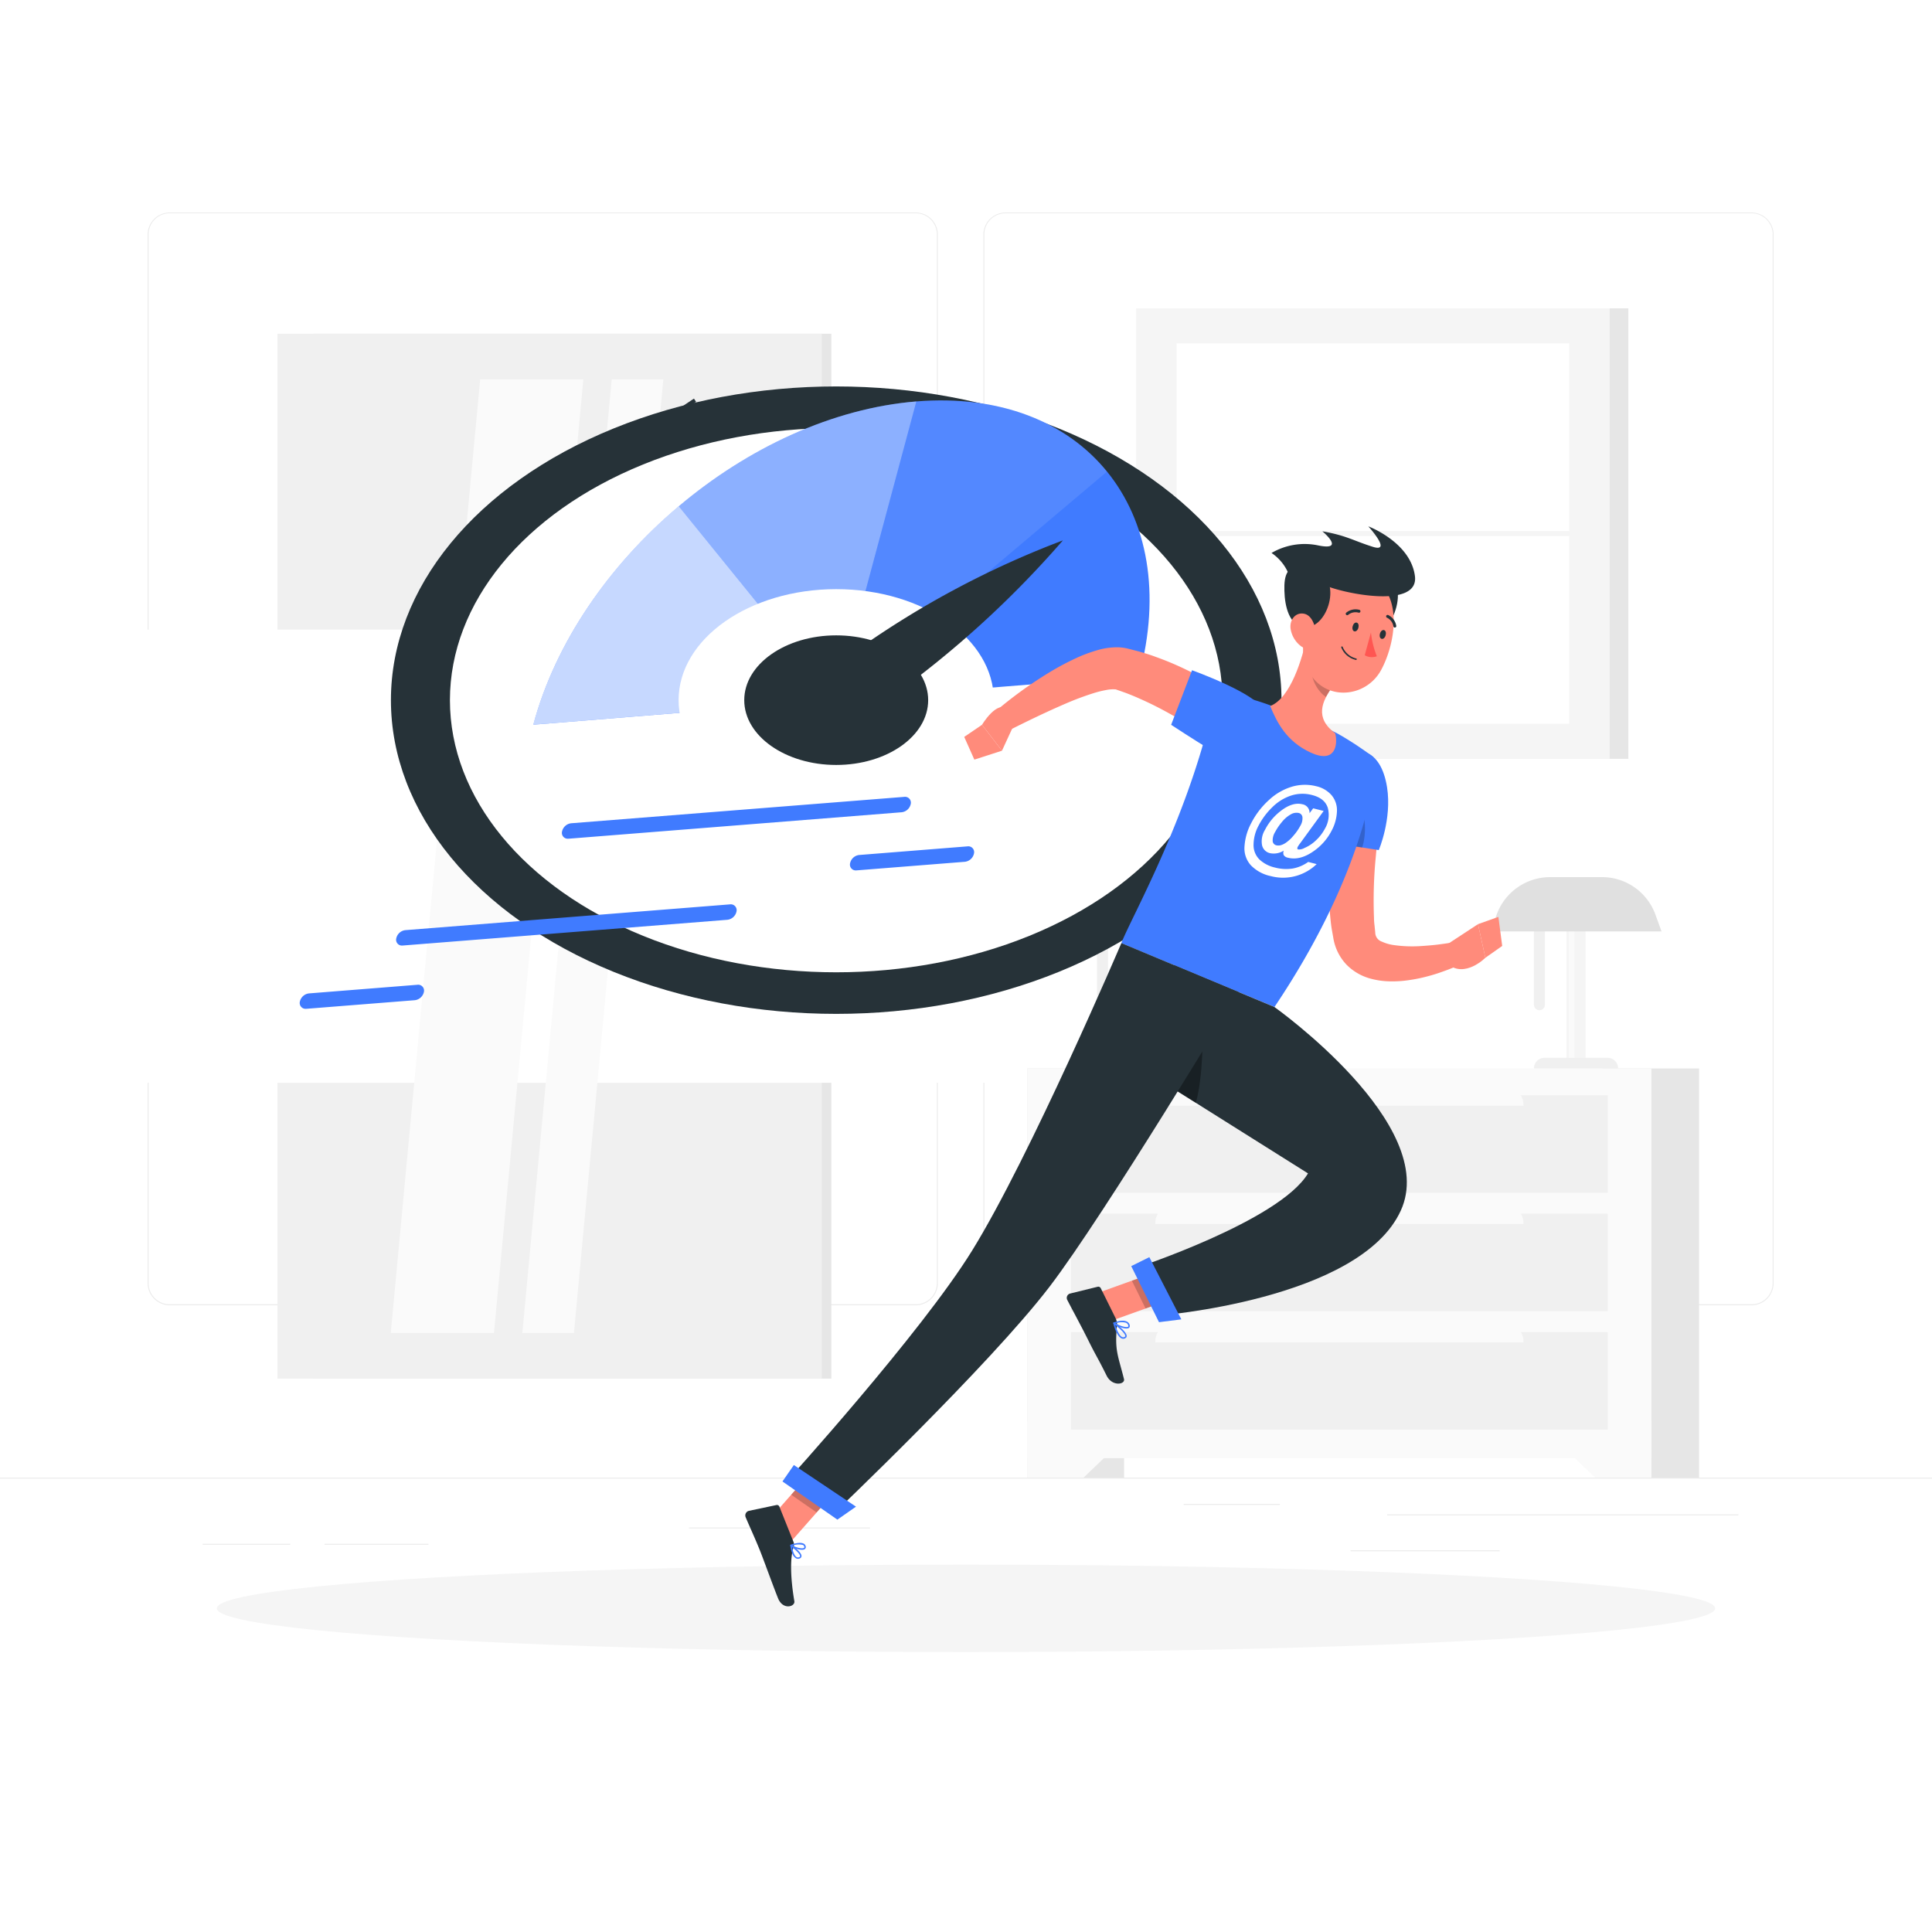 <svg class="animated" id="freepik_stories-fast-loading" xmlns="http://www.w3.org/2000/svg" viewBox="0 0 500 500" version="1.1" xmlns:xlink="http://www.w3.org/1999/xlink" xmlns:svgjs="http://svgjs.com/svgjs"><style>svg#freepik_stories-fast-loading:not(.animated) .animable {opacity: 0;}svg#freepik_stories-fast-loading.animated #freepik--Speedometer--inject-18 {animation: 1.5s Infinite  linear shake;animation-delay: 0s;}svg#freepik_stories-fast-loading.animated #freepik--Character--inject-18 {animation: 1.5s Infinite  linear shake;animation-delay: 0s;}            @keyframes shake {                10%, 90% {                    transform: translate3d(-1px, 0, 0);                  }                  20%, 80% {                    transform: translate3d(2px, 0, 0);                  }                  30%, 50%, 70% {                    transform: translate3d(-4px, 0, 0);                  }                  40%, 60% {                    transform: translate3d(4px, 0, 0);                  }            }        </style><g id="freepik--background-complete--inject-18" class="animable" style="transform-origin: 250px 228.23px;"><rect y="382.4" width="500" height="0.25" style="fill: rgb(235, 235, 235); transform-origin: 250px 382.525px;" id="el3mdr6rk7bpi" class="animable"></rect><rect x="359" y="391.92" width="90.9" height="0.25" style="fill: rgb(235, 235, 235); transform-origin: 404.45px 392.045px;" id="elhjqn4ci42sf" class="animable"></rect><rect x="306.33" y="389.21" width="24.89" height="0.25" style="fill: rgb(235, 235, 235); transform-origin: 318.775px 389.335px;" id="eln9l8ogn6s0j" class="animable"></rect><rect x="349.52" y="401.21" width="38.59" height="0.25" style="fill: rgb(235, 235, 235); transform-origin: 368.815px 401.335px;" id="el11ef1kc4hogh" class="animable"></rect><rect x="52.46" y="399.53" width="22.64" height="0.25" style="fill: rgb(235, 235, 235); transform-origin: 63.78px 399.655px;" id="elhko7633wppf" class="animable"></rect><rect x="84" y="399.53" width="26.89" height="0.25" style="fill: rgb(235, 235, 235); transform-origin: 97.445px 399.655px;" id="elwwtxeya0ss8" class="animable"></rect><rect x="178.31" y="395.31" width="46.84" height="0.25" style="fill: rgb(235, 235, 235); transform-origin: 201.73px 395.435px;" id="el2tu1r908a9u" class="animable"></rect><path d="M237,337.8H43.91a5.71,5.71,0,0,1-5.7-5.71V60.66A5.71,5.71,0,0,1,43.91,55H237a5.71,5.71,0,0,1,5.71,5.71V332.09A5.71,5.71,0,0,1,237,337.8ZM43.91,55.2a5.46,5.46,0,0,0-5.45,5.46V332.09a5.46,5.46,0,0,0,5.45,5.46H237a5.47,5.47,0,0,0,5.46-5.46V60.66A5.47,5.47,0,0,0,237,55.2Z" style="fill: rgb(235, 235, 235); transform-origin: 140.46px 196.4px;" id="elevbrtk9qxq5" class="animable"></path><path d="M453.31,337.8H260.21a5.72,5.72,0,0,1-5.71-5.71V60.66A5.72,5.72,0,0,1,260.21,55h193.1A5.71,5.71,0,0,1,459,60.66V332.09A5.71,5.71,0,0,1,453.31,337.8ZM260.21,55.2a5.47,5.47,0,0,0-5.46,5.46V332.09a5.47,5.47,0,0,0,5.46,5.46h193.1a5.47,5.47,0,0,0,5.46-5.46V60.66a5.47,5.47,0,0,0-5.46-5.46Z" style="fill: rgb(235, 235, 235); transform-origin: 356.75px 196.4px;" id="elkqjifez5re" class="animable"></path><g id="el31qf6rynh2n"><rect x="316.49" y="79.8" width="104.93" height="116.58" style="fill: rgb(230, 230, 230); transform-origin: 368.955px 138.09px; transform: rotate(180deg);" class="animable"></rect></g><g id="elrhe8a4zy7un"><rect x="294.04" y="79.8" width="122.54" height="116.58" style="fill: rgb(245, 245, 245); transform-origin: 355.31px 138.09px; transform: rotate(180deg);" class="animable"></rect></g><g id="elulwdotxhp8"><rect x="304.51" y="88.86" width="101.6" height="98.46" style="fill: rgb(255, 255, 255); transform-origin: 355.31px 138.09px; transform: rotate(90deg);" class="animable"></rect></g><g id="elxews4dv8tal"><rect x="303.21" y="137.45" width="104.2" height="1.28" style="fill: rgb(245, 245, 245); transform-origin: 355.31px 138.09px; transform: rotate(90deg);" class="animable"></rect></g><g id="elgvlalcw67y"><rect x="81.11" y="86.38" width="134.04" height="270.4" style="fill: rgb(230, 230, 230); transform-origin: 148.13px 221.58px; transform: rotate(180deg);" class="animable"></rect></g><g id="eldzmz6b2wz0h"><rect x="71.8" y="86.38" width="140.88" height="270.4" style="fill: rgb(240, 240, 240); transform-origin: 142.24px 221.58px; transform: rotate(180deg);" class="animable"></rect></g><g id="elgv9ucq9rzwj"><rect x="18.84" y="162.95" width="246.8" height="117.27" style="fill: rgb(255, 255, 255); transform-origin: 142.24px 221.585px; transform: rotate(90deg);" class="animable"></rect></g><polygon points="127.84 344.98 150.97 98.19 124.27 98.19 101.13 344.98 127.84 344.98" style="fill: rgb(250, 250, 250); transform-origin: 126.05px 221.585px;" id="elzh5qfwnj5m" class="animable"></polygon><polygon points="148.53 344.98 171.67 98.19 158.31 98.19 135.18 344.98 148.53 344.98" style="fill: rgb(250, 250, 250); transform-origin: 153.425px 221.585px;" id="elbirbfo7rwmt" class="animable"></polygon><g id="el8624cp9373p"><rect x="265.86" y="276.51" width="25.05" height="105.89" style="fill: rgb(230, 230, 230); transform-origin: 278.385px 329.455px; transform: rotate(180deg);" class="animable"></rect></g><polygon points="280.43 382.4 265.86 382.4 265.86 367.78 295.71 367.78 280.43 382.4" style="fill: rgb(250, 250, 250); transform-origin: 280.785px 375.09px;" id="eliwsbidx6ief" class="animable"></polygon><g id="el2yl2bwrsqvb"><rect x="414.67" y="276.51" width="25.05" height="105.89" style="fill: rgb(230, 230, 230); transform-origin: 427.195px 329.455px; transform: rotate(180deg);" class="animable"></rect></g><g id="elso7i9zy1t7"><rect x="265.86" y="276.51" width="161.53" height="100.86" style="fill: rgb(250, 250, 250); transform-origin: 346.625px 326.94px; transform: rotate(180deg);" class="animable"></rect></g><polygon points="412.81 382.4 427.39 382.4 427.39 367.78 397.53 367.78 412.81 382.4" style="fill: rgb(250, 250, 250); transform-origin: 412.46px 375.09px;" id="elsrbvzhujno" class="animable"></polygon><g id="el3dwyfjoqd35"><rect x="277.16" y="314.09" width="138.92" height="25.24" style="fill: rgb(240, 240, 240); transform-origin: 346.62px 326.71px; transform: rotate(180deg);" class="animable"></rect></g><g id="elzq2mbltinb"><rect x="277.16" y="344.73" width="138.92" height="25.24" style="fill: rgb(240, 240, 240); transform-origin: 346.62px 357.35px; transform: rotate(180deg);" class="animable"></rect></g><g id="elnfn0f6v54f"><path d="M303.57,311.9h86.11a4.58,4.58,0,0,1,4.58,4.58v.31a0,0,0,0,1,0,0H299a0,0,0,0,1,0,0v-.31a4.58,4.58,0,0,1,4.58-4.58Z" style="fill: rgb(250, 250, 250); transform-origin: 346.63px 314.345px; transform: rotate(180deg);" class="animable"></path></g><g id="elnfuzw6u0gv"><rect x="277.16" y="283.46" width="138.92" height="25.24" style="fill: rgb(240, 240, 240); transform-origin: 346.62px 296.08px; transform: rotate(180deg);" class="animable"></rect></g><g id="elddsex3nwvxk"><path d="M303.57,281.27h86.11a4.58,4.58,0,0,1,4.58,4.58v.31a0,0,0,0,1,0,0H299a0,0,0,0,1,0,0v-.31A4.58,4.58,0,0,1,303.57,281.27Z" style="fill: rgb(250, 250, 250); transform-origin: 346.63px 283.715px; transform: rotate(180deg);" class="animable"></path></g><g id="el9ybeielxl4n"><path d="M303.57,342.54h86.11a4.58,4.58,0,0,1,4.58,4.58v.31a0,0,0,0,1,0,0H299a0,0,0,0,1,0,0v-.31A4.58,4.58,0,0,1,303.57,342.54Z" style="fill: rgb(250, 250, 250); transform-origin: 346.63px 344.985px; transform: rotate(180deg);" class="animable"></path></g><g id="eltvunyowec0f"><rect x="292.33" y="228.92" width="4.94" height="45.82" style="fill: rgb(245, 245, 245); transform-origin: 294.8px 251.83px; transform: rotate(180deg);" class="animable"></rect></g><g id="el8yjleou6bci"><rect x="292.97" y="228.88" width="1.39" height="45.82" style="fill: rgb(250, 250, 250); transform-origin: 293.665px 251.79px; transform: rotate(180deg);" class="animable"></rect></g><path d="M283.91,276.51h21.77a2.74,2.74,0,0,0-2.74-2.75H286.66a2.75,2.75,0,0,0-2.75,2.75Z" style="fill: rgb(240, 240, 240); transform-origin: 294.795px 275.135px;" id="elzjj3ce59z5b" class="animable"></path><path d="M285.34,261.44h0a1.43,1.43,0,0,0,1.42-1.42V234.74a1.43,1.43,0,0,0-1.42-1.42h0a1.43,1.43,0,0,0-1.43,1.42V260A1.43,1.43,0,0,0,285.34,261.44Z" style="fill: rgb(240, 240, 240); transform-origin: 285.335px 247.38px;" id="el0ydneo50l9ae" class="animable"></path><path d="M272.7,241.05h44.2l-1.57-4.36A14.71,14.71,0,0,0,301.51,227H288.09a14.71,14.71,0,0,0-13.82,9.69Z" style="fill: rgb(224, 224, 224); transform-origin: 294.8px 234.025px;" id="elw2o41ce19dp" class="animable"></path><g id="elz28volknrh"><rect x="405.4" y="228.92" width="4.94" height="45.82" style="fill: rgb(245, 245, 245); transform-origin: 407.87px 251.83px; transform: rotate(180deg);" class="animable"></rect></g><g id="elhzjoex03uta"><rect x="406.03" y="228.88" width="1.39" height="45.82" style="fill: rgb(250, 250, 250); transform-origin: 406.725px 251.79px; transform: rotate(180deg);" class="animable"></rect></g><path d="M397,276.51h21.77a2.75,2.75,0,0,0-2.74-2.75H399.72a2.75,2.75,0,0,0-2.74,2.75Z" style="fill: rgb(240, 240, 240); transform-origin: 407.875px 275.135px;" id="el90fxsvw2pf" class="animable"></path><path d="M398.4,261.44h0a1.43,1.43,0,0,0,1.42-1.42V234.74a1.43,1.43,0,0,0-1.42-1.42h0a1.43,1.43,0,0,0-1.42,1.42V260A1.43,1.43,0,0,0,398.4,261.44Z" style="fill: rgb(240, 240, 240); transform-origin: 398.4px 247.38px;" id="ell0dwrj3uoo" class="animable"></path><path d="M385.76,241.05H430l-1.58-4.36A14.7,14.7,0,0,0,414.57,227H401.16a14.71,14.71,0,0,0-13.82,9.69Z" style="fill: rgb(224, 224, 224); transform-origin: 407.88px 234.025px;" id="eloiwm9jhnonc" class="animable"></path></g><g id="freepik--Shadow--inject-18" class="animable" style="transform-origin: 250px 416.24px;"><ellipse id="freepik--path--inject-18" cx="250" cy="416.24" rx="193.89" ry="11.32" style="fill: rgb(245, 245, 245); transform-origin: 250px 416.24px;" class="animable"></ellipse></g><g id="freepik--Speedometer--inject-18" class="animable animator-active" style="transform-origin: 216.41px 181.2px;"><path d="M166.53,113.94l-.63-.78a166.31,166.31,0,0,1,13.7-10l.55.84A164.35,164.35,0,0,0,166.53,113.94Z" style="fill: rgb(38, 50, 56); transform-origin: 173.025px 108.55px;" id="el5je6ok22x8y" class="animable"></path><path d="M159.15,120.25l-.68-.74c1.34-1.21,2.72-2.42,4.09-3.59l.65.77C161.84,117.85,160.48,119.05,159.15,120.25Z" style="fill: rgb(38, 50, 56); transform-origin: 160.84px 118.085px;" id="elb7iddlj0qft" class="animable"></path><g id="ele9q0xmllkv"><ellipse cx="216.41" cy="181.2" rx="115.24" ry="81.19" style="fill: rgb(38, 50, 56); transform-origin: 216.41px 181.2px; transform: rotate(-41.22deg);" class="animable"></ellipse></g><g id="el5rlb1ngh5dk"><ellipse cx="216.41" cy="181.2" rx="99.97" ry="70.43" style="fill: rgb(255, 255, 255); transform-origin: 216.41px 181.2px; transform: rotate(-41.22deg);" class="animable"></ellipse></g><path d="M237.15,103.89c-43.29,3.51-87.67,41-99.13,83.66l156.77-12.69C306.25,132.16,280.44,100.39,237.15,103.89Z" style="fill: rgb(64, 123, 255); transform-origin: 217.765px 145.588px;" id="eld9om2354uft" class="animable"></path><g id="elijtkyqu5dg"><path d="M138,187.55l78.39-6.35L175.65,131C157.71,146.16,143.75,166.2,138,187.55Z" style="fill: rgb(255, 255, 255); opacity: 0.7; transform-origin: 177.195px 159.275px;" class="animable"></path></g><g id="elnu8n7dczwz"><path d="M237.15,103.89c-21.64,1.76-43.56,12-61.5,27.13l40.76,50.18,20.74-77.31Z" style="fill: rgb(255, 255, 255); opacity: 0.4; transform-origin: 206.4px 142.545px;" class="animable"></path></g><g id="el4zdlepb5umh"><path d="M237.15,103.89,216.41,181.2l70.09-59.15C276.07,109.21,258.8,102.14,237.15,103.89Z" style="fill: rgb(255, 255, 255); opacity: 0.1; transform-origin: 251.455px 142.413px;" class="animable"></path></g><g id="eleuscw400ygu"><ellipse cx="216.41" cy="181.2" rx="40.79" ry="28.73" style="fill: rgb(255, 255, 255); transform-origin: 216.41px 181.2px; transform: rotate(-41.22deg);" class="animable"></ellipse></g><g id="el9qohm0el4jd"><ellipse cx="216.41" cy="181.2" rx="23.8" ry="16.77" style="fill: rgb(38, 50, 56); transform-origin: 216.41px 181.2px; transform: rotate(-41.22deg);" class="animable"></ellipse></g><path d="M275.08,139.85a236.29,236.29,0,0,0-52.63,27.9l7.37,13.2A257.66,257.66,0,0,0,275.08,139.85Z" style="fill: rgb(38, 50, 56); transform-origin: 248.765px 160.4px;" id="elbogeahyre2" class="animable"></path><path d="M147,217.06a1.51,1.51,0,0,1-1.55-1.84,2.73,2.73,0,0,1,2.36-2.16L234,206.23a1.51,1.51,0,0,1,1.7,1.83,2.7,2.7,0,0,1-2.35,2.15l-86.12,6.84Z" style="fill: rgb(64, 123, 255); transform-origin: 190.576px 211.637px;" id="elrccat0jb7f" class="animable"></path><path d="M221.55,225.26a1.5,1.5,0,0,1-1.55-1.84,2.7,2.7,0,0,1,2.36-2.15l28-2.23a1.51,1.51,0,0,1,1.71,1.83,2.72,2.72,0,0,1-2.36,2.16l-28,2.22Z" style="fill: rgb(64, 123, 255); transform-origin: 236.034px 222.142px;" id="elmzh4zfqu9rm" class="animable"></path><path d="M79.15,261.08a1.51,1.51,0,0,1-1.55-1.84A2.72,2.72,0,0,1,80,257.09l28-2.23a1.52,1.52,0,0,1,1.71,1.83,2.72,2.72,0,0,1-2.35,2.16l-28,2.22Z" style="fill: rgb(64, 123, 255); transform-origin: 93.654px 257.963px;" id="el80bz4u3emn7" class="animable"></path><path d="M104.09,244.71a1.5,1.5,0,0,1-1.54-1.84,2.71,2.71,0,0,1,2.35-2.15l84-6.67a1.52,1.52,0,0,1,1.71,1.83,2.73,2.73,0,0,1-2.36,2.16l-84,6.66Z" style="fill: rgb(64, 123, 255); transform-origin: 146.578px 239.373px;" id="elqrx9toxmdy" class="animable"></path></g><g id="freepik--Character--inject-18" class="animable" style="transform-origin: 290.826px 275.972px;"><polygon points="284.39 334.51 287.95 341.7 305.56 335.37 302 328.18 284.39 334.51" style="fill: rgb(255, 139, 123); transform-origin: 294.975px 334.94px;" id="elnettu6eppdd" class="animable"></polygon><polygon points="198.77 393.64 204.12 399.63 217.72 384.18 211.13 379.6 198.77 393.64" style="fill: rgb(255, 139, 123); transform-origin: 208.245px 389.615px;" id="eliqgqlv5858" class="animable"></polygon><path d="M205.34,399l-3.64-9.09a.67.67,0,0,0-.75-.41L193.84,391a1.22,1.22,0,0,0-.86,1.67c1.22,2.9,2.24,5,3.71,8.64.91,2.27,3.41,9.2,4.67,12.33s4.45,2.17,4.22.76c-1.07-6.29-1.1-11.38-.21-13.95A2,2,0,0,0,205.34,399Z" style="fill: rgb(38, 50, 56); transform-origin: 199.237px 402.606px;" id="elupdlygf2ul" class="animable"></path><path d="M288.76,341.24l-3.89-7.86a.71.71,0,0,0-.79-.37l-7.1,1.75a1.16,1.16,0,0,0-.77,1.67c1.45,2.81,3.64,6.82,5.41,10.38,2.06,4.17,2.34,4.3,4.76,9.18,1.46,2.95,4.85,2.3,4.51.93-1.56-6.24-2.43-7.32-1.83-13.67A3.73,3.73,0,0,0,288.76,341.24Z" style="fill: rgb(38, 50, 56); transform-origin: 283.496px 345.535px;" id="elcmj7t5ziej" class="animable"></path><path d="M358,205.24c-.37,2.6-.77,5.4-1.08,8.11s-.62,5.47-.85,8.2a116.24,116.24,0,0,0-.48,16.06c0,.65.06,1.3.14,1.91l.18,1.78a2.51,2.51,0,0,0,1.71,2.39,10.94,10.94,0,0,0,2.85.86,34,34,0,0,0,7.44.28c1.31-.09,2.65-.19,4-.35s2.72-.37,4-.56l1.94,5.71a44,44,0,0,1-4.24,1.73,43,43,0,0,1-4.35,1.36,39.66,39.66,0,0,1-4.59.93,28.36,28.36,0,0,1-4.94.32,20.11,20.11,0,0,1-5.48-.83,13.71,13.71,0,0,1-5.74-3.45,13.05,13.05,0,0,1-3.32-6.27c-.07-.31-.1-.48-.13-.68l-.1-.58-.21-1.18c-.15-.78-.25-1.55-.34-2.32a103.34,103.34,0,0,1-.38-18c.19-2.94.4-5.86.76-8.76s.71-5.75,1.27-8.76Z" style="fill: rgb(255, 139, 123); transform-origin: 360.827px 228.559px;" id="elu2z5oo1wwds" class="animable"></path><path d="M345.19,198c-5.26,5.59-3.14,19.7-3.14,19.7L356.83,220s3.43-8,2.14-16.25C357.39,193.73,350.94,191.85,345.19,198Z" style="fill: rgb(64, 123, 255); transform-origin: 350.444px 207.237px;" id="el67256e6uous" class="animable"></path><g id="el3863zu1slvw"><path d="M350,204.19c-2.44-3.14-5-4.26-6.36-4-3.27,6.41-1.61,17.47-1.61,17.47l10.47,1.7C353.7,216.11,353.85,209.1,350,204.19Z" style="opacity: 0.2; transform-origin: 347.43px 209.757px;" class="animable"></path></g><path d="M373.94,244.79l8.57-5.62,1.9,8.7s-5.33,5.4-9.77,1.59Z" style="fill: rgb(255, 139, 123); transform-origin: 379.175px 244.995px;" id="elpqsb7ybky8a" class="animable"></path><polygon points="387.78 237.29 388.77 244.81 384.41 247.87 382.5 239.17 387.78 237.29" style="fill: rgb(255, 139, 123); transform-origin: 385.635px 242.58px;" id="eludy55fd7ae" class="animable"></polygon><g id="el6z4kyc475mo"><polygon points="305.55 335.38 296.48 338.64 292.92 331.44 301.99 328.18 305.55 335.38" style="opacity: 0.2; transform-origin: 299.235px 333.41px;" class="animable"></polygon></g><g id="elkgvb73ka6m8"><polygon points="211.13 379.6 217.72 384.18 211.34 391.42 204.75 386.83 211.13 379.6" style="opacity: 0.2; transform-origin: 211.235px 385.51px;" class="animable"></polygon></g><path d="M314.74,178.71c-6.08,31.11-22.27,59.18-24.53,65.38,5.8,2.43,27.69,11.55,39.62,16.52,22.25-33.11,25.66-57.07,26.17-62.87a2.38,2.38,0,0,0-1-2.15c-.95-.69-2.47-1.77-4.32-3-1-.64-2.07-1.31-3.22-2-.63-.37-1.28-.73-1.94-1.08a159,159,0,0,0-16.85-7c-1.08-.39-2.19-.77-3.28-1.11s-2-.61-2.95-.87C318.18,179.39,314.74,178.71,314.74,178.71Z" style="fill: rgb(64, 123, 255); transform-origin: 323.109px 219.66px;" id="elsjlhju6ia" class="animable"></path><path d="M338.56,223.07l2.19.56a12.53,12.53,0,0,1-5.13,3,12.4,12.4,0,0,1-6.76.1,10,10,0,0,1-5.16-2.82,6.52,6.52,0,0,1-1.62-4.9,14.78,14.78,0,0,1,1.74-6,20.92,20.92,0,0,1,4.62-6,15,15,0,0,1,6-3.44,11.89,11.89,0,0,1,6.18-.1,7.43,7.43,0,0,1,4,2.34A6.06,6.06,0,0,1,346,210a11.5,11.5,0,0,1-1.39,5,14.46,14.46,0,0,1-4.47,5.16c-2.43,1.75-4.7,2.35-6.8,1.82a1.66,1.66,0,0,1-1.11-.67,1.54,1.54,0,0,1,0-1.17,4.79,4.79,0,0,1-3.5.67,2.71,2.71,0,0,1-2.12-2.1,5.67,5.67,0,0,1,.77-3.95,14.37,14.37,0,0,1,4-4.83q3.1-2.43,5.67-1.79a2.23,2.23,0,0,1,1.86,2.32l.94-1.27,2.71.69-6,8.25a10,10,0,0,0-.69,1,.88.88,0,0,0-.12.49.28.28,0,0,0,.21.22,2.9,2.9,0,0,0,1.63-.38,9.86,9.86,0,0,0,3-2,11.36,11.36,0,0,0,2.3-3,7,7,0,0,0,.73-5.43q-.81-2.46-4.08-3.28a9.62,9.62,0,0,0-5.4.14,12.36,12.36,0,0,0-4.85,3,18.56,18.56,0,0,0-3.58,4.79,10.6,10.6,0,0,0-1.29,4.91,5.21,5.21,0,0,0,1.5,3.82,8.65,8.65,0,0,0,4,2.1,11.37,11.37,0,0,0,4.64.26A9.84,9.84,0,0,0,338.56,223.07ZM330,215.32a4.13,4.13,0,0,0-.63,2.38,1.21,1.21,0,0,0,.94,1.06,2.32,2.32,0,0,0,1.27-.06,4.55,4.55,0,0,0,1.16-.57,9.89,9.89,0,0,0,2.05-1.91,13.44,13.44,0,0,0,1.75-2.53,3.65,3.65,0,0,0,.53-2.22,1.25,1.25,0,0,0-1-1.08,2.89,2.89,0,0,0-2.05.39,7.93,7.93,0,0,0-2.3,2A14.65,14.65,0,0,0,330,215.32Z" style="fill: rgb(255, 255, 255); transform-origin: 334.032px 215.13px;" id="elrwfyjnpmsdf" class="animable"></path><path d="M338.29,164.45c-1.19,5.86-4.27,16.24-9.57,18.27,1.72,4.16,4.16,9.15,10.51,12.06s7.06-2,6.33-5c-5.44-4-3.41-8.38-.61-12.15Z" style="fill: rgb(255, 139, 123); transform-origin: 337.256px 180.06px;" id="elbtum5aas8x" class="animable"></path><g id="elhy68wz66dtp"><path d="M341,169.81l3.94,7.77a18.26,18.26,0,0,0-1.76,2.78c-2.17-1.3-4.29-5.16-3.53-7.68A8.83,8.83,0,0,1,341,169.81Z" style="opacity: 0.2; transform-origin: 342.216px 175.085px;" class="animable"></path></g><path d="M354.28,164.67c6.27.46,11.82-15.18,2.67-17-6.17-1.23-6.11,2.46-6.76,6.5S350.31,164.38,354.28,164.67Z" style="fill: rgb(38, 50, 56); transform-origin: 355.882px 156.055px;" id="el3ptb1e884yq" class="animable"></path><path d="M339,156.75c-1.61,7.8-2.95,12.28-.15,17.28,4.22,7.51,14.64,6.57,18.56-.59,3.52-6.45,5.57-18.12-1.11-23.22A10.87,10.87,0,0,0,339,156.75Z" style="fill: rgb(255, 139, 123); transform-origin: 348.957px 163.607px;" id="el7cq40q7bt19" class="animable"></path><path d="M337.67,162.33c6.27.46,10.47-13.84,1.32-15.67-6.17-1.23-6.69,2.38-6.59,6.24C332.5,157,333.69,162,337.67,162.33Z" style="fill: rgb(38, 50, 56); transform-origin: 338.34px 154.378px;" id="el0ym0fa5zxzec" class="animable"></path><path d="M342.73,151.39c4.23,2.05,24.62,6.44,23.45-2.33s-12.06-12.84-12.06-12.84,6.34,6.95,1.11,5.28-6.73-2.89-13-4c0,0,6.16,5.11-1,3.67a17,17,0,0,0-12.16,1.94,12.09,12.09,0,0,1,5.28,11.27C333.86,162.09,342.73,151.39,342.73,151.39Z" style="fill: rgb(38, 50, 56); transform-origin: 347.649px 146.696px;" id="eltsny4daumuh" class="animable"></path><path d="M334,162.7a7,7,0,0,0,2.72,4.55c1.92,1.41,3.67-.21,3.8-2.55.11-2.11-.75-5.39-3-5.86S333.7,160.44,334,162.7Z" style="fill: rgb(255, 139, 123); transform-origin: 337.246px 163.274px;" id="eltd3o783j129" class="animable"></path><path d="M303.92,249.81l-8.34,26.86,42.93,27c-7.41,12.36-45.06,24.66-45.06,24.66l6,12.18s52.43-4,63.06-27.18c10.23-22.26-32.7-52.72-32.7-52.72Z" style="fill: rgb(38, 50, 56); transform-origin: 328.768px 295.16px;" id="el0s1ge4wsxim" class="animable"></path><g id="ellux0x52gkva"><path d="M309.49,285.42,302,280.73l9.22-13.4S311.48,278.07,309.49,285.42Z" style="opacity: 0.2; transform-origin: 306.616px 276.375px;" class="animable"></path></g><g id="el2zrz9068l5g"><path d="M309.49,285.42,302,280.73l9.22-13.4S311.48,278.07,309.49,285.42Z" style="opacity: 0.2; transform-origin: 306.616px 276.375px;" class="animable"></path></g><path d="M320.53,256.74S285.91,314.32,271.62,333c-15.65,20.46-56.17,59-56.17,59l-12.07-8.4s35-38.58,48.19-59.93c15.05-24.32,38.64-79.6,38.64-79.6Z" style="fill: rgb(38, 50, 56); transform-origin: 261.955px 318.035px;" id="elrzfi8w32uwh" class="animable"></path><polygon points="216.71 393.28 202.5 383.4 205.45 379.15 221.53 389.92 216.71 393.28" style="fill: rgb(64, 123, 255); transform-origin: 212.015px 386.215px;" id="elpcl6fqxsqxk" class="animable"></polygon><polygon points="299.95 342.18 292.76 327.67 297.45 325.35 305.73 341.45 299.95 342.18" style="fill: rgb(64, 123, 255); transform-origin: 299.245px 333.765px;" id="elu14vuv57rvk" class="animable"></polygon><path d="M350.07,162.06c-.17.62,0,1.22.43,1.33s.88-.3,1.05-.93,0-1.22-.44-1.33S350.24,161.44,350.07,162.06Z" style="fill: rgb(38, 50, 56); transform-origin: 350.81px 162.26px;" id="eltte7jxewk2" class="animable"></path><path d="M357.13,164c-.17.63,0,1.22.43,1.33s.88-.3,1.05-.93,0-1.22-.43-1.33S357.3,163.36,357.13,164Z" style="fill: rgb(38, 50, 56); transform-origin: 357.87px 164.2px;" id="eluaj10voj19f" class="animable"></path><path d="M354.8,163.68a23.26,23.26,0,0,0,1.53,6.16,3.74,3.74,0,0,1-3.14-.26Z" style="fill: rgb(255, 86, 82); transform-origin: 354.76px 166.875px;" id="el9o9tc3f8qrb" class="animable"></path><path d="M350.11,170.54a5.38,5.38,0,0,1-3-3,.2.2,0,0,1,.13-.24.2.2,0,0,1,.24.12,5.1,5.1,0,0,0,3.5,3,.18.18,0,0,1,.14.23.19.19,0,0,1-.24.13A5.63,5.63,0,0,1,350.11,170.54Z" style="fill: rgb(38, 50, 56); transform-origin: 349.116px 169.041px;" id="elay2l772ooos" class="animable"></path><path d="M348.51,159.19a.44.44,0,0,1-.15-.12.37.37,0,0,1,.07-.53,3.79,3.79,0,0,1,3.4-.71.39.39,0,0,1,.23.49.38.38,0,0,1-.48.23h0a3,3,0,0,0-2.69.59A.4.4,0,0,1,348.51,159.19Z" style="fill: rgb(38, 50, 56); transform-origin: 350.18px 158.455px;" id="elggp39bj3g79" class="animable"></path><path d="M360.83,162.38a.37.37,0,0,1-.22-.28,3,3,0,0,0-1.62-2.22.38.38,0,1,1,.29-.7,3.76,3.76,0,0,1,2.07,2.78.37.37,0,0,1-.3.44A.33.33,0,0,1,360.83,162.38Z" style="fill: rgb(38, 50, 56); transform-origin: 360.043px 160.775px;" id="elueqsztjwixk" class="animable"></path><path d="M205.05,402.07a9.22,9.22,0,0,1-.52-2.07.2.2,0,0,1,.09-.2.17.17,0,0,1,.2,0c.28.19,2.69,1.94,2.61,2.95a.66.66,0,0,1-.37.53,1.11,1.11,0,0,1-1.07,0A2.33,2.33,0,0,1,205.05,402.07ZM205,400.4c.25,1.38.69,2.33,1.19,2.59a.72.72,0,0,0,.72-.05c.14-.06.16-.14.16-.2C207.1,402.22,205.92,401.13,205,400.4Z" style="fill: rgb(64, 123, 255); transform-origin: 205.98px 401.592px;" id="elf6ognhdmq6j" class="animable"></path><path d="M204.54,400a.2.2,0,0,1,.12-.26c.09,0,2.27-.8,3.32-.25a1,1,0,0,1,.52.65h0a.65.65,0,0,1-.23.77c-.75.52-3-.25-3.68-.83A.22.22,0,0,1,204.54,400Zm3.57.17a.66.66,0,0,0-.31-.33,4.37,4.37,0,0,0-2.65.15c.88.51,2.47.91,2.92.6,0,0,.13-.09.07-.33h0Z" style="fill: rgb(64, 123, 255); transform-origin: 206.536px 400.189px;" id="el4dn7628b5lg" class="animable"></path><path d="M288.12,342.44a.18.18,0,0,1,.08-.18.2.2,0,0,1,.22,0c.33.25,3.22,2.41,3.17,3.53a.6.6,0,0,1-.31.5h0a1,1,0,0,1-1,.09c-1.09-.44-1.83-2.64-2.17-3.91Zm3.09,3.25c-.08-.63-1.46-1.9-2.57-2.78.53,1.72,1.18,2.87,1.79,3.12a.69.69,0,0,0,.65-.06.21.21,0,0,0,.13-.2Z" style="fill: rgb(64, 123, 255); transform-origin: 289.85px 344.35px;" id="el5v8g8o31rw3" class="animable"></path><path d="M288.12,342.44a0,0,0,0,1,0-.05.17.17,0,0,1,.12-.15c.08,0,2.12-.8,3.32-.25a1.36,1.36,0,0,1,.76.8h0c.18.49,0,.74-.16.87-.75.53-3.16-.42-4-1.1A.17.17,0,0,1,288.12,342.44Zm3.89.67a.59.59,0,0,0-.05-.19h0a1,1,0,0,0-.56-.59,4.39,4.39,0,0,0-2.68.15c1,.62,2.77,1.19,3.22.87A.22.22,0,0,0,292,343.11Zm.13-.26h0Z" style="fill: rgb(64, 123, 255); transform-origin: 290.257px 342.806px;" id="elpm0sg2bh6cq" class="animable"></path><path d="M315.05,192.32l-3.16-2.11c-1.09-.71-2.2-1.4-3.31-2.09-2.23-1.37-4.49-2.67-6.77-3.92s-4.59-2.39-6.92-3.41c-1.16-.53-2.33-1-3.5-1.45l-1.75-.62-.44-.15-.22-.08h0s-.07,0-.16-.07a8.74,8.74,0,0,0-2.51.15,27.67,27.67,0,0,0-3.4.85,75,75,0,0,0-7.23,2.72c-4.85,2.09-9.79,4.47-14.59,6.9l-3.39-5a107.76,107.76,0,0,1,13.83-10,69.7,69.7,0,0,1,7.83-4.11,38.08,38.08,0,0,1,4.49-1.62,18.06,18.06,0,0,1,5.68-.79,13.53,13.53,0,0,1,1.88.23l.47.11.28.07.55.14,2.2.57c1.44.43,2.89.86,4.27,1.39a77.09,77.09,0,0,1,8.13,3.44c2.63,1.26,5.18,2.66,7.67,4.14,1.23.76,2.46,1.53,3.67,2.33s2.37,1.6,3.67,2.57Z" style="fill: rgb(255, 139, 123); transform-origin: 290.01px 179.918px;" id="el986cboxuyno" class="animable"></path><path d="M327,183.83c-1.77-4.38-18.5-10.37-18.5-10.37l-5.41,14.12s5.85,3.87,10.7,6.77C323,199.9,330.46,192.45,327,183.83Z" style="fill: rgb(64, 123, 255); transform-origin: 315.476px 184.862px;" id="el6b9dkbiphvf" class="animable"></path><path d="M262.7,186.93l-3.39,7.35-5.17-6.7s3.9-6.56,6.68-4Z" style="fill: rgb(255, 139, 123); transform-origin: 258.42px 188.634px;" id="elcyz388dqlql" class="animable"></path><polygon points="252.16 196.59 249.54 190.71 254.14 187.58 259.31 194.28 252.16 196.59" style="fill: rgb(255, 139, 123); transform-origin: 254.425px 192.085px;" id="elpptv2dr473h" class="animable"></polygon></g><defs>     <filter id="active" height="200%">         <feMorphology in="SourceAlpha" result="DILATED" operator="dilate" radius="2"></feMorphology>                <feFlood flood-color="#32DFEC" flood-opacity="1" result="PINK"></feFlood>        <feComposite in="PINK" in2="DILATED" operator="in" result="OUTLINE"></feComposite>        <feMerge>            <feMergeNode in="OUTLINE"></feMergeNode>            <feMergeNode in="SourceGraphic"></feMergeNode>        </feMerge>    </filter>    <filter id="hover" height="200%">        <feMorphology in="SourceAlpha" result="DILATED" operator="dilate" radius="2"></feMorphology>                <feFlood flood-color="#ff0000" flood-opacity="0.5" result="PINK"></feFlood>        <feComposite in="PINK" in2="DILATED" operator="in" result="OUTLINE"></feComposite>        <feMerge>            <feMergeNode in="OUTLINE"></feMergeNode>            <feMergeNode in="SourceGraphic"></feMergeNode>        </feMerge>            <feColorMatrix type="matrix" values="0   0   0   0   0                0   1   0   0   0                0   0   0   0   0                0   0   0   1   0 "></feColorMatrix>    </filter></defs></svg>